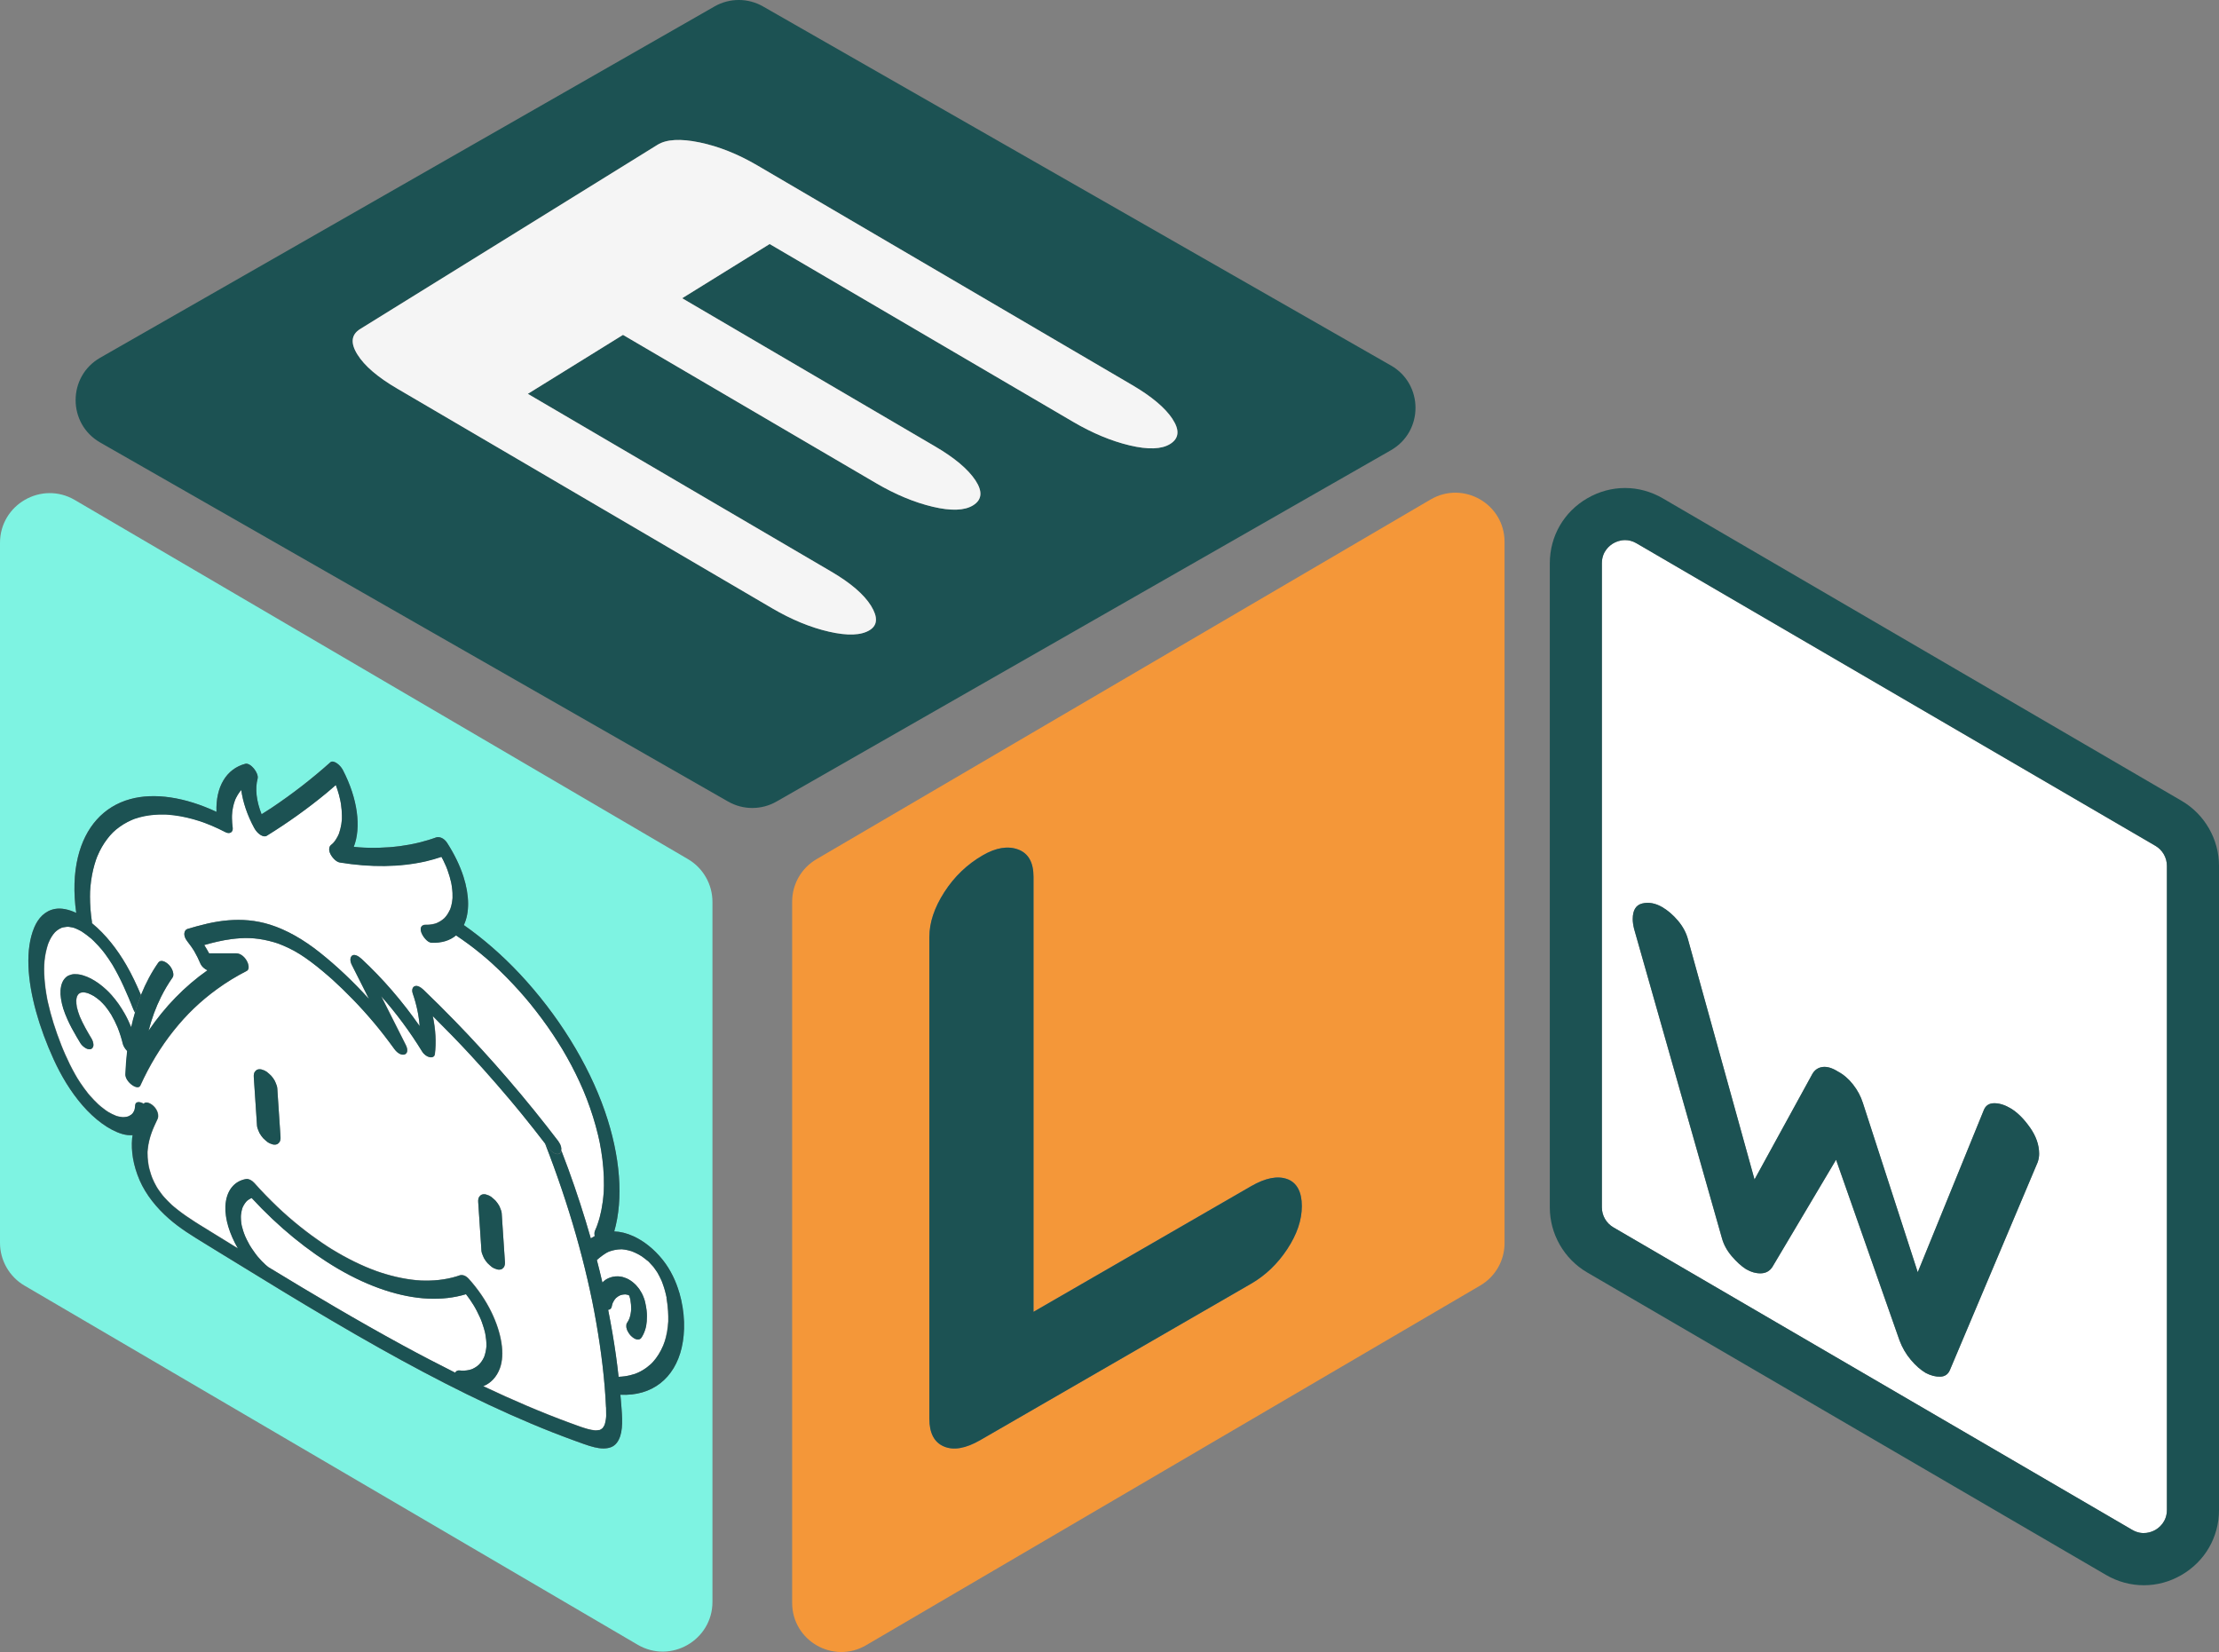 <?xml version="1.0" encoding="UTF-8"?>
<svg id="Capa_2" data-name="Capa 2" xmlns="http://www.w3.org/2000/svg" viewBox="0 0 513.44 382.21">
  <rect x="0" y="0" width="513.44" height="382.21" fill="#808080" stroke="none"/>
  <defs>
    <style>
      .els-cube-cls-1 {
        fill: #fff;
      }

      .els-cube-cls-2 {
        fill: #7ef3e2;
      }

      .els-cube-cls-3 {
        fill: #f49739;
      }

      .els-cube-cls-4 {
        fill: #f5f5f5;
      }

      .els-cube-cls-5 {
        fill: #1c5253;
      }
    </style>
  </defs>
  <g id="Capa_1-2" data-name="Capa 1">
    <path class="els-cube-cls-5" d="M321.82,84.55L176.55,1.49c-3.48-1.99-7.74-1.99-11.22,0L23.19,82.76c-7.59,4.34-7.59,15.28,0,19.62l145.27,83.06c3.48,1.99,7.74,1.99,11.22,0l142.15-81.27c7.59-4.34,7.59-15.28,0-19.62ZM270.76,102.71c-1.98,1.23-5.1,1.34-9.35.33-4.26-1.01-8.63-2.83-13.11-5.46l-70.21-41.13-20.24,12.54,58.55,34.3c4.49,2.63,7.59,5.23,9.3,7.82,1.71,2.58,1.54,4.51-.53,5.79-1.98,1.23-5.1,1.34-9.35.33-4.26-1.01-8.63-2.83-13.11-5.46l-58.55-34.3-22.02,13.64,70.21,41.13c4.49,2.63,7.55,5.26,9.19,7.89,1.63,2.63,1.54,4.51-.29,5.64-1.98,1.23-5.12,1.35-9.41.37-4.3-.99-8.69-2.79-13.17-5.42l-86.78-50.84c-4.5-2.63-7.56-5.26-9.19-7.89-1.64-2.63-1.42-4.59.64-5.87l68.81-42.63c2.06-1.28,5.3-1.46,9.72-.55,4.4.91,8.86,2.68,13.35,5.31l86.78,50.84c4.49,2.63,7.59,5.23,9.3,7.82,1.71,2.58,1.54,4.51-.53,5.79Z"/>
    <path class="els-cube-cls-4" d="M271.29,96.92c-1.72-2.58-4.82-5.19-9.3-7.82l-86.78-50.84c-4.5-2.63-8.95-4.4-13.35-5.31-4.41-.91-7.65-.73-9.72.55l-68.81,42.63c-2.06,1.28-2.28,3.24-.64,5.87,1.63,2.63,4.69,5.26,9.19,7.89l86.78,50.84c4.49,2.63,8.88,4.44,13.17,5.42,4.29.98,7.43.86,9.41-.37,1.82-1.13,1.92-3.01.29-5.64-1.64-2.63-4.7-5.26-9.19-7.89l-70.21-41.13,22.02-13.64,58.55,34.3c4.49,2.63,8.86,4.45,13.11,5.46,4.25,1.01,7.37.9,9.35-.33,2.06-1.28,2.24-3.21.53-5.79-1.72-2.58-4.82-5.19-9.3-7.82l-58.55-34.3,20.24-12.54,70.21,41.13c4.49,2.63,8.86,4.45,13.11,5.46,4.25,1.01,7.37.9,9.35-.33,2.06-1.28,2.24-3.21.53-5.79Z"/>
    <path class="els-cube-cls-3" d="M331.02,115.56l-142.11,83.23c-3.48,2.04-5.62,5.77-5.62,9.81v162.23c0,8.78,9.53,14.24,17.11,9.81l142.11-83.23c3.48-2.04,5.62-5.77,5.62-9.81V125.37c0-8.78-9.53-14.24-17.11-9.81ZM297.85,288.99c-2.25,3.42-5.04,6.09-8.39,8.02l-62.66,36.18c-3.35,1.93-6.14,2.42-8.39,1.47-2.25-.95-3.38-3.09-3.38-6.44v-111.44c0-3.34,1.16-6.8,3.47-10.39,2.31-3.58,5.27-6.42,8.87-8.5,3.09-1.78,5.81-2.23,8.19-1.36,2.38.88,3.57,2.99,3.57,6.33v100.64l50.32-29.05c3.34-1.93,6.13-2.48,8.39-1.66,2.25.82,3.37,2.91,3.37,6.25s-1.13,6.53-3.37,9.95Z"/>
    <path class="els-cube-cls-5" d="M297.85,272.79c-2.25-.82-5.04-.27-8.39,1.66l-50.32,29.05v-100.64c0-3.34-1.19-5.45-3.57-6.33-2.38-.87-5.11-.43-8.19,1.36-3.6,2.08-6.55,4.91-8.87,8.5-2.31,3.59-3.47,7.05-3.47,10.39v111.44c0,3.34,1.13,5.49,3.38,6.44,2.24.95,5.04.46,8.39-1.47l62.66-36.18c3.34-1.93,6.13-4.6,8.39-8.02,2.25-3.42,3.37-6.73,3.37-9.95s-1.13-5.42-3.37-6.25Z"/>
    <path class="els-cube-cls-2" d="M159.16,198.75L17.31,115.68c-7.66-4.49-17.31,1.04-17.31,9.92v161.93c0,4.08,2.16,7.86,5.69,9.92l141.85,83.07c7.66,4.49,17.31-1.04,17.31-9.92v-161.93c0-4.08-2.16-7.86-5.69-9.92ZM61.57,296.47s-.05-.05-.08-.07l.17.12s-.06-.03-.09-.05ZM157.73,311.77c-1.66,7.15-6.88,11.29-14.2,10.92.03.35.07.71.1,1.06.22,2.92.62,6.2-.13,8.5-.4,1.22-1.06,2.18-2.17,2.59-1.08.4-2.4.35-3.81,0-1.51-.37-3.09-.98-4.64-1.54-1.64-.6-3.28-1.22-4.93-1.86-13.22-5.19-26.68-11.99-40.11-19.52-7.52-4.22-15.04-8.68-22.56-13.24l-14.71-9c-1.11-.68-2.21-1.35-3.32-2.04-2.75-1.69-5.55-3.37-8.2-5.7-2.76-2.43-5.27-5.46-6.75-8.86-1.53-3.53-2-6.81-1.74-9.68.02-.27.09-.5.12-.76-.75.05-1.56-.03-2.39-.27-3.09-.9-6.44-3.43-9.2-6.61-2.8-3.23-4.98-6.94-6.68-10.64-1.69-3.69-3.07-7.43-4.07-11.05-2.03-7.36-2.53-14.43-.44-19.46.91-2.19,2.5-3.89,4.81-4.31,1.44-.26,3.15.09,4.92.92-.67-4.72-.53-9.12.38-12.88,1.69-6.98,5.92-11.75,12.11-13.45,5.58-1.53,12.67-.46,19.96,2.95-.22-5.81,2.29-9.97,6.66-11.12,1.21-.32,3.19,2.16,2.85,3.45-.61,2.31-.29,5.16.92,8.22.83-.53,1.66-1.05,2.48-1.59,4.72-3.16,9.2-6.65,13.44-10.43.68-.61,2.24.54,2.88,1.77,3.48,6.67,4.29,13.37,2.53,17.79.43.04.87.09,1.3.12.87.06,1.35.08,2.22.1.81.01,1.62.01,2.41-.01,1.59-.05,3.15-.17,4.67-.36,1.52-.2,3-.47,4.44-.82.72-.17,1.43-.37,2.13-.58.69-.21,1.32-.42,1.87-.62.67-.25,1.8.07,2.56,1.25,1.64,2.54,2.94,5.18,3.78,7.8,1.42,4.4,1.44,8.4.09,11.22,4.48,3.13,8.87,6.95,12.92,11.27,8.73,9.3,15.84,20.63,19.71,31.8,3.61,10.41,4.34,20.27,2.17,27.81,1.37.04,2.86.38,4.51,1.14,2.36,1.09,4.73,2.97,6.71,5.44,1.85,2.31,3.1,5.06,3.82,7.55,1.36,4.71,1.38,9.18.56,12.74Z"/>
    <path class="els-cube-cls-1" d="M112.09,313.76s0,0,0-.03c.05-.16.1-.31.15-.47.1-.37.18-.75.24-1.15.03-.2.05-.41.07-.61,0,0,0-.03,0-.05,0-.06,0-.17,0-.2,0-.85-.09-1.75-.26-2.68-.01-.05-.02-.11-.04-.17-.03-.12-.06-.25-.09-.38-.05-.22-.11-.44-.18-.66-.14-.48-.29-.96-.47-1.44-.06-.16-.12-.32-.18-.48,0-.02-.03-.08-.05-.13-.08-.2-.17-.39-.26-.59-.22-.49-.45-.97-.7-1.45-.13-.26-.27-.51-.42-.77-.03-.05-.24-.42-.29-.5-.27-.44-.56-.88-.86-1.32-.3-.43-.61-.85-.93-1.26-2.71.81-5.63,1.17-8.83,1.02-6.32-.31-13.5-2.66-20.66-6.84-6.97-4.07-13.88-9.7-20.1-16.44-.24.11-.48.23-.7.38-.12.08-.24.17-.35.26-.05.04-.1.09-.14.13,0,0,0,0-.01.02-.21.24-.41.49-.57.77-.08.13-.15.27-.22.41-.02.04-.09.21-.12.26-.02.06-.08.23-.09.28-.04.14-.08.28-.11.42-.07.31-.13.64-.16.97,0,.07-.02.25-.02.27,0,.13,0,.26,0,.39,0,.36.04.74.08,1.12.02.18.06.36.08.54,0,.02,0,.01,0,.02.02.09.04.17.06.26.09.4.21.8.34,1.2.06.19.13.37.2.56.02.06.12.31.15.39.03.07.08.18.08.2.04.09.08.19.13.28.09.19.18.38.27.57.19.38.39.75.6,1.13.06.1.12.2.18.3,0,0,0,0,0,0,.12.18.23.37.35.55.24.36.49.72.75,1.07.15.2.31.4.46.61.03.04.04.05.06.08.06.07.11.13.17.2.28.33.57.65.87.96.3.31.61.61.92.89.06.05.19.17.25.21.12.1.24.19.36.29,10.33,6.29,20.67,12.42,31,18.04,4.07,2.22,8.15,4.34,12.22,6.38.19-.38.57-.58,1.05-.52.15.02.3.03.45.05.01,0,.04,0,.06,0,.18,0,.35,0,.52,0,.42-.02.82-.08,1.2-.17.15-.03.29-.08.42-.12.04-.02.13-.04.15-.05.08-.03.15-.07.23-.1.32-.15.63-.33.91-.53.15-.11.3-.22.43-.35.01-.01.07-.06.11-.1.02-.02.04-.04.04-.04.21-.23.41-.47.59-.74.19-.28.36-.59.51-.91.04-.08.07-.16.1-.24Z"/>
    <path class="els-cube-cls-1" d="M140.23,325.6c-.29-6.33-1.1-12.96-2.27-19.69-.59-3.38-1.2-6.4-2.01-9.88-.79-3.43-1.69-6.89-2.68-10.37-1.99-6.97-4.38-14.04-7.14-21.13-1.81-2.35-3.65-4.69-5.52-6.98-.54-.66-.77-.94-1.32-1.6-.46-.55-.92-1.1-1.38-1.65-.98-1.16-1.97-2.32-2.97-3.47-1.97-2.26-3.96-4.49-5.98-6.68-2.88-3.11-5.82-6.12-8.79-9.08.66,3.17.82,6.16.48,8.82-.16,1.18-2.02.89-2.95-.63-2.85-4.63-5.98-8.85-9.46-12.77l5.68,11.27c1.21,2.41-1.05,3.14-2.64.93-.76-1.05-1.53-2.08-2.32-3.1-.79-1.02-1.53-1.94-2.2-2.74-1.63-1.94-3.31-3.82-5.05-5.61-1.56-1.62-3.16-3.16-4.79-4.64-.03-.03-.13-.12-.16-.14-.08-.07-.15-.13-.23-.2-.19-.17-.38-.33-.57-.5-.44-.38-.88-.76-1.33-1.13-.89-.74-1.79-1.45-2.69-2.13-1.84-1.36-3.3-2.29-5.14-3.18-.82-.4-1.63-.73-2.43-1.03-.04-.02-.04-.01-.05-.02-.01,0,0,0-.02,0-.09-.03-.18-.06-.27-.09-.21-.07-.43-.14-.64-.2-.36-.11-.72-.2-1.08-.29-3.3-.81-5.9-.78-8.74-.42-2.19.28-4.25.8-6.28,1.37.4.63.78,1.27,1.12,1.92,2.09,0,4.19,0,6.28,0,.8,0,1.73.55,2.38,1.63.59.97.69,2.12.07,2.43-2.4,1.23-4.69,2.62-6.85,4.19-3.86,2.8-7.08,5.88-10.09,9.66-3,3.76-5.57,8-7.69,12.67-.59,1.3-3.52-.85-3.46-2.6.07-1.84.21-3.64.41-5.4-.02-.02-.04-.03-.06-.05-.38-.4-.81-1.06-.93-1.54-.31-1.27-.72-2.57-1.23-3.87-.42-.99-.9-1.97-1.47-2.94-.43-.68-.89-1.34-1.39-1.97-.38-.44-.77-.86-1.19-1.24-.47-.4-.94-.76-1.42-1.07-.46-.27-.92-.49-1.38-.67-.34-.1-.66-.17-.98-.21-.26,0-.51.04-.74.1-.17.08-.32.18-.46.29-.14.17-.27.36-.37.58-.09.28-.15.59-.17.92,0,.49.05,1,.14,1.53.16.7.39,1.42.67,2.15.75,1.77,1.75,3.52,2.79,5.24-.09-.15-.18-.29-.27-.44.24.34.42.69.53,1.05l.11.54c.07.52-.13.88-.41,1.09-.28.2-.79.15-1.23-.06-.41-.2-1.03-.7-1.33-1.18-.3-.49-.59-.98-.88-1.47-.78-1.33-1.53-2.68-2.13-4.04-.37-.84-.72-1.69-.98-2.52-.25-.78-.41-1.55-.53-2.3-.22-1.39-.12-2.65.26-3.65.23-.58.54-1,.96-1.37.33-.29.76-.45,1.2-.57.44-.12.95-.1,1.47-.06.4.03.82.13,1.26.27.58.19,1.16.41,1.76.72.6.32,1.22.7,1.82,1.13.59.42,1.16.92,1.73,1.43.44.4.86.83,1.26,1.29.56.65,1.11,1.33,1.61,2.04.5.72.96,1.46,1.39,2.21.6,1.05,1.08,2.11,1.52,3.17.26-1.18.56-2.32.89-3.44-.15-.25-.28-.5-.38-.76-.11-.28-.22-.55-.34-.83-.03-.07-.05-.12-.06-.16-.01-.04-.03-.07-.05-.13-.2-.49-.4-.97-.6-1.46-.38-.9-.77-1.81-1.19-2.71-.41-.9-.85-1.79-1.31-2.69-.21-.41-.43-.82-.66-1.22-.15-.27-.31-.54-.46-.81-.04-.07-.06-.11-.08-.15-.02-.03-.05-.07-.09-.14-.52-.84-1.07-1.66-1.66-2.46-.18-.24-.35-.47-.54-.7-.02-.02-.18-.22-.24-.3-.26-.31-.52-.61-.79-.9-.34-.38-.7-.74-1.05-1.09-.2-.19-.39-.38-.59-.56-.02-.02-.02-.02-.05-.04-.7-.59-1.4-1.12-2.12-1.59-.09-.05-.18-.11-.27-.16-.16-.09-.32-.17-.48-.25-.3-.15-.6-.28-.9-.4-.05-.02-.1-.04-.13-.05-.13-.04-.26-.08-.39-.11-.3-.07-.59-.12-.87-.15-.06,0-.12-.01-.17-.01-.02,0-.03,0-.09,0-.11,0-.22,0-.32.02-.23.02-.46.05-.68.1-.12.03-.23.06-.35.09-.04.01-.03,0-.05.01-.02.01-.01.01-.05.03-.18.09-.36.16-.52.26-.24.14-.46.29-.67.47-.06.05-.12.11-.18.16,0,0-.15.14-.17.16-.3.33-.56.69-.8,1.08-.25.41-.47.86-.66,1.33-.03.07-.06.16-.07.17-.05.14-.09.28-.14.42-.08.25-.15.51-.22.77-.66,2.55-.73,4.85-.42,7.99.08.78.18,1.57.31,2.36.06.4.14.8.21,1.21,0,.01.08.37.08.4.03.16.07.33.11.49.35,1.58.78,3.18,1.29,4.8.52,1.65,1.11,3.32,1.77,4.99.08.22.17.43.26.65.03.08.15.36.15.37.17.41.35.82.53,1.23.33.75.68,1.5,1.05,2.25.4.81.83,1.63,1.29,2.43.11.2.23.4.35.6.04.06.06.1.08.14.02.03.04.07.08.13.21.33.41.65.63.98.55.84,1.15,1.64,1.77,2.43.01.02.04.05.07.09.14.16.27.32.41.48.3.34.61.67.92,1,.31.32.63.63.95.94.05.05.08.08.11.1.03.02.05.04.09.08.16.14.33.28.49.42.33.27.66.53,1,.77.11.08.22.16.34.23.02.02.2.13.28.19.61.37,1.22.66,1.82.9.08.03.2.07.23.08.14.04.29.08.43.11.28.06.55.1.83.13.04,0,.04,0,.06.01.02,0,0,0,.05,0,.13,0,.26,0,.38-.02.25-.02.49-.06.72-.12.04-.01.26-.1.21-.07.05-.02.1-.04.15-.07.18-.09.36-.2.52-.32.05-.04.37-.39.16-.13.07-.09.15-.17.21-.26.11-.15.2-.33.29-.5.01-.02.02-.03.02-.04,0-.02,0-.02.01-.05.03-.12.07-.24.1-.37.06-.26.09-.53.1-.82.05-.93,1.11-.86,1.96-.33.41-.61,1.54-.22,2.34.59.96.95,1.2,2.22.87,2.92-.5,1.06-1.02,2.17-1.39,3.19-.42,1.18-.75,2.45-.89,3.85,0,.05-.04.55-.05.55,0,.12,0,.24,0,.36,0,.33,0,.66.03,1,.04.62.12,1.26.24,1.92,0,.04,0,.04.01.07.03.13.06.25.09.38.03.13.07.27.1.4.1.37.21.74.33,1.11.06.17.11.34.18.51,0,.01.11.29.14.37.13.3.27.61.41.91.18.38.39.75.6,1.12.05.08.21.35.22.36.08.13.17.26.26.38.25.37.53.73.8,1.09.02.02.06.08.1.12.12.14.24.28.36.42.54.61,1.11,1.17,1.69,1.72.05.05.07.07.1.1.03.02.05.04.1.08.14.12.27.24.41.35.31.26.61.5.92.74,1.26.98,2.53,1.84,3.81,2.66.35.22.7.44,1.04.66.02.01.02.01.03.02.21.13.41.25.62.38.78.48,1.57.97,2.35,1.45,1.6.99,3.21,1.98,4.82,2.97.39.24.78.47,1.17.71-1.94-3.35-3.02-6.84-2.89-9.76.15-3.47,1.94-5.83,4.81-6.3.5-.08,1.27.27,1.83.89,1.73,1.94,3.52,3.79,5.36,5.54,1.77,1.68,3.35,3.06,5.3,4.62,1.7,1.36,3.42,2.62,5.14,3.79.42.29.85.57,1.27.84.23.15.46.29.69.44,0,0,.09.05.15.09.06.04.16.1.15.09.85.52,1.7,1.02,2.56,1.49,1.73.95,3.46,1.8,5.17,2.53.82.35,1.65.68,2.46.97.12.05.25.09.37.13.22.07.43.15.65.22.37.12.75.24,1.12.35,1.64.49,3.25.86,4.82,1.12.77.13,1.53.23,2.28.3.41.04.81.07,1.2.09,0,0,.08,0,.14,0,.05,0,.13,0,.13,0,.2,0,.39.01.59.01,1.45.02,2.86-.07,4.2-.28.7-.11,1.38-.24,2.05-.41.32-.08.64-.17.95-.26.17-.05.34-.1.5-.16,0,0,.07-.02.11-.04.04-.01.12-.04.11-.04.58-.21,1.39-.09,2.17.77,2.11,2.33,3.94,5,5.27,7.75,2.31,4.79,3.17,9.7,1.93,13-.75,1.99-2.07,3.38-3.83,4.1,6.75,3.19,13.46,6.08,20.11,8.52.78.28,1.55.56,2.32.84.08.03.28.1.3.1.17.06.35.12.52.17.29.09.58.18.86.26.6.16,1.19.28,1.75.33.08,0,.24,0,.25,0,.1,0,.2-.01.29-.02.14-.02.28-.05.42-.07.07,0,.08,0,.1,0,.02-.01.02-.02.07-.05.22-.11.43-.24.61-.4.02-.02.03-.04.04-.05.07-.11.15-.2.22-.31.07-.11.13-.23.19-.35,0-.01.02-.04.03-.06.08-.23.15-.48.2-.73.07-.33.12-.67.15-1.02.01-.11.02-.22.03-.33,0-.05,0-.07,0-.1,0-.03,0-.06,0-.11,0-.58,0-1.16-.03-1.75ZM64.66,264.26l-.37.37c-.31.19-.69.24-1.14.15-.24-.08-.48-.17-.71-.25-.37-.17-.73-.42-1.07-.76-.35-.28-.66-.62-.93-1.02-.29-.39-.5-.79-.64-1.19-.2-.42-.31-.83-.33-1.22l-.16-2.44c-.19-2.9-.39-5.8-.58-8.7-.04-.52.04-.94.25-1.26l.37-.37c.31-.19.69-.24,1.14-.15.24.08.48.17.71.25.37.17.73.42,1.07.76.35.28.65.62.93,1.02.29.39.5.79.64,1.19.2.42.31.83.33,1.22l.16,2.44c.19,2.9.39,5.8.58,8.7.04.52-.04.94-.25,1.26ZM116.58,293.18l-.37.37c-.31.19-.69.24-1.14.15-.24-.08-.48-.17-.71-.25-.37-.17-.73-.42-1.07-.76-.35-.28-.66-.62-.93-1.02-.29-.39-.5-.79-.64-1.19-.2-.42-.31-.83-.33-1.22l-.16-2.44c-.19-2.9-.39-5.8-.58-8.7-.04-.52.04-.94.25-1.26l.37-.37c.31-.19.69-.24,1.14-.15.24.08.48.17.71.25.37.17.73.42,1.07.76.35.28.65.62.93,1.02.29.39.5.79.64,1.19.2.42.31.83.33,1.22l.16,2.44c.19,2.9.39,5.8.58,8.7.04.52-.04.94-.25,1.26Z"/>
    <path class="els-cube-cls-1" d="M154.23,300.28c-.02-.13-.03-.29-.08-.43,0,0,0,0,0,0,0-.01,0-.03-.01-.04-.06-.27-.12-.53-.19-.8-.13-.51-.28-1.03-.46-1.55-.11-.32-.23-.63-.34-.95-.06-.14-.12-.29-.19-.43-.25-.54-.53-1.07-.82-1.6,0-.02,0,0-.01-.02-.01-.02,0,0-.02-.03-.09-.14-.18-.28-.28-.42-.16-.23-.32-.46-.49-.69-.08-.1-.22-.32-.31-.4.22.26.24.29.07.09-.04-.04-.07-.08-.11-.12-.18-.21-.36-.41-.55-.6-.17-.18-.5-.57-.69-.67.25.23.28.26.09.09-.04-.03-.08-.07-.12-.1-.12-.1-.24-.2-.36-.29-.2-.16-.41-.31-.61-.46-.12-.09-.25-.17-.37-.26-.04-.03-.44-.32-.13-.09.3.23-.19-.11-.26-.15-.13-.07-.25-.14-.38-.21-.21-.11-.42-.22-.63-.31-.25-.12-.5-.22-.75-.32-.08-.03-.17-.05-.25-.09.05.03.06.03.1.05.12.05.2.1,0,0-.04-.02-.09-.04-.12-.05-.49-.15-.98-.26-1.44-.33-.19-.03-.38-.04-.58-.07,0,0-.01,0-.02,0,0,0-.01,0-.02,0-.08,0-.16,0-.24,0-.47,0-.93.05-1.36.14-.18.03-.36.08-.53.12-.11.03-.21.06-.31.09-.06.02-.42.09-.06.02-.78.16-1.43.66-2.04,1.08-.45.31-.85.68-1.27,1.03.45,1.74.87,3.48,1.28,5.21.21-.22.43-.42.67-.59.47-.34,1.03-.56,1.62-.71.25-.06.5-.1.77-.12.38-.03.8-.01,1.22.05.15.02.3.06.45.1.3.09.61.19.91.32.15.07.3.14.45.23.29.18.6.35.89.59.22.18.43.38.64.57.06.06.13.12.19.19.2.21.39.45.57.68.06.08.12.15.17.23.17.25.32.51.47.77.05.08.1.16.14.25.18.35.32.72.46,1.07.14.37.24.74.31,1.09.12.56.23,1.12.29,1.66.11.92.1,1.78.04,2.61-.05.69-.17,1.33-.36,1.92-.23.7-.52,1.36-.91,1.9-.22.31-.56.42-1.01.35-.45-.07-.97-.43-1.41-.87-.22-.22-.4-.47-.55-.74-.18-.26-.3-.53-.38-.81-.1-.29-.13-.55-.1-.78-.01-.25.04-.45.15-.6.22-.31.4-.66.56-1.04.22-.63.36-1.33.41-2.09.02-.75-.05-1.54-.2-2.37-.06-.26-.14-.52-.23-.79-.01-.03-.03-.05-.04-.08,0,0,0,0,0,0-.08-.04-.16-.08-.25-.12-.22-.06-.44-.11-.65-.13-.37.01-.72.07-1.05.16-.42.17-.79.4-1.11.69-.29.32-.53.7-.73,1.12-.09.27-.18.55-.24.86-.08.43-.36.66-.73.73-.03,0-.07-.02-.1-.01.71,3.58,1.32,7.12,1.81,10.61.23,1.65.43,3.29.61,4.91.45-.02.9-.05,1.33-.11.84-.11,1.63-.3,2.39-.55h0s0,0,.02,0c.09-.03.18-.07.26-.1.18-.07.35-.14.52-.22.37-.17.73-.36,1.07-.56.66-.4,1.28-.86,1.85-1.38.07-.07.14-.13.21-.2,0,0,0,0,0,0,.13-.14.26-.27.38-.41.21-.23.41-.48.6-.73.44-.58.83-1.21,1.18-1.89.17-.32.32-.66.47-1,.04-.09.1-.18.12-.28,0,0,0-.01,0-.02.06-.16.12-.33.17-.49.25-.76.46-1.56.61-2.4.15-.8.23-1.65.29-2.51,0-.03,0-.01,0-.03,0-.03,0-.06,0-.09,0-.08,0-.16,0-.24,0-.24,0-.49,0-.73,0-.41-.02-.83-.05-1.25-.06-.99-.18-2.01-.36-3.06Z"/>
    <path class="els-cube-cls-1" d="M39.07,223.21c.89.89,1.3,2.32.87,2.92-.99,1.41-1.89,2.92-2.69,4.53-1.21,2.42-2.13,4.94-2.87,7.79,3.77-5.54,8.34-10.25,13.62-13.97-.65-.29-1.34-.84-1.68-1.66-.38-.91-.83-1.82-1.35-2.72-.05-.07-.2-.33-.23-.37-.16-.24-.32-.48-.48-.72-.31-.44-.63-.87-.96-1.29-1.05-1.33-.69-2.58.11-2.82,3.03-.89,6.11-1.73,9.48-1.99,2.97-.23,6.2-.06,9.65,1.03,3.8,1.2,7.66,3.4,11.49,6.45,3.94,3.13,7.76,6.77,11.35,10.72l-3.97-7.87c-.48-.96-.41-1.81.08-2.17.52-.38,1.42.08,2.17.77,4.91,4.55,9.49,9.87,13.44,15.55-.17-2.35-.68-4.88-1.6-7.55-.29-.84-.03-1.51.48-1.69.57-.2,1.3.16,2,.83,2.43,2.33,4.84,4.72,7.21,7.16,8.49,8.73,16.57,18.14,24.08,27.99.53.7.71,1.45.61,2.01.54,1.41,1.08,2.81,1.59,4.22,1.97,5.41,3.71,10.78,5.23,16.11.29-.19.6-.36.91-.53-.1-.47-.09-.92.06-1.24.12-.27.24-.54.35-.82.02-.05.1-.27.1-.27.04-.1.07-.2.11-.3.19-.55.37-1.12.53-1.71.31-1.17.55-2.4.72-3.68.08-.64.15-1.29.2-1.96.01-.18.02-.36.03-.55,0-.02,0-.09,0-.14.01-.32.02-.64.03-.96.02-1.34-.03-2.73-.15-4.15-.11-1.29-.27-2.6-.48-3.94-.09-.57-.25-1.43-.33-1.86-.02-.08-.1-.45-.09-.41-.03-.14-.06-.28-.09-.42-.08-.35-.16-.7-.24-1.05-.65-2.71-1.52-5.49-2.59-8.28-.35-.92-.43-1.11-.79-1.96-.28-.66-.57-1.31-.87-1.96-.59-1.28-1.22-2.56-1.89-3.83-.67-1.27-1.39-2.54-2.14-3.8-.04-.06-.08-.13-.12-.19-.02-.03-.03-.06-.09-.15-.08-.13-.16-.26-.24-.38-.2-.32-.4-.64-.6-.96-.36-.57-.74-1.14-1.11-1.71-1.64-2.46-3.41-4.83-5.27-7.13-.06-.08-.08-.09-.09-.11-.02-.02-.03-.04-.1-.11-.1-.12-.19-.23-.29-.35-.24-.29-.49-.58-.73-.87-.44-.52-.89-1.03-1.34-1.53-.96-1.06-1.93-2.1-2.93-3.11-1.05-1.06-2.11-2.09-3.19-3.08-.16-.14-.31-.28-.47-.43-.02-.02-.03-.02-.06-.05-.27-.24-.55-.48-.82-.72-.49-.43-.99-.84-1.49-1.25-1.85-1.52-3.73-2.88-5.62-4.15-1.47,1.23-3.44,1.8-5.71,1.69-.9-.04-2-1.4-2.34-2.41-.42-1.23.23-1.77,1.06-1.73-.29-.01.05,0,.1,0,.1,0,.19,0,.29,0,.17,0,.33-.02.5-.03.37-.04.73-.1,1.08-.19.06-.01.33-.1.35-.1.12-.05.24-.09.36-.15.31-.14.61-.31.89-.5.25-.17.48-.35.7-.55.02-.01.08-.08.11-.11.02-.02.04-.04.04-.05.08-.1.17-.19.25-.29.38-.47.69-1.02.96-1.61.02-.04.02-.04.03-.06,0,0,0,0,0-.03.02-.07.05-.13.07-.2.04-.14.09-.28.13-.42.09-.33.16-.68.22-1.04.03-.22.06-.44.08-.66,0-.05.02-.22.02-.28.01-.36,0-.72-.01-1.1-.02-.46-.07-.93-.14-1.41-.03-.19-.06-.39-.09-.58-.02-.1-.04-.21-.06-.31,0-.01,0-.01,0-.04-.21-.93-.48-1.87-.82-2.83-.09-.24-.18-.48-.27-.72-.02-.05-.03-.07-.04-.1-.04-.09-.08-.19-.12-.28-.19-.45-.4-.89-.62-1.34-.12-.25-.26-.5-.4-.74-1.17.39-2.37.75-3.6,1.03-6.02,1.38-12.77,1.44-19.92.27-.76-.13-1.63-.97-2.12-1.87-.52-.96-.38-1.8.08-2.17.48-.39.68-.59,1.11-1.23.17-.25.32-.51.46-.79.08-.16.16-.32.23-.49.02-.05.04-.1.06-.15,0,0,.01-.04.04-.12.2-.63.38-1.27.49-1.98.06-.4.1-.82.14-1.24,0-.04,0-.07,0-.09,0-.02,0-.04,0-.08,0-.22,0-.44,0-.66-.01-.83-.08-1.7-.21-2.59-.03-.18-.05-.36-.09-.54,0-.06-.08-.42-.1-.49-.09-.39-.18-.78-.28-1.17-.2-.75-.46-1.5-.73-2.26-.71.62-1.42,1.24-2.14,1.84-4.38,3.61-9,6.91-13.84,9.9-.79.48-2.15-.44-2.88-1.77-1.62-2.96-2.65-6.03-3.02-8.82-.13.15-.27.31-.39.48-.31.41-.58.86-.81,1.34-.06.13-.12.25-.18.38,0,0-.07.2-.09.24-.09.25-.17.5-.25.77-.15.55-.27,1.14-.35,1.75-.03.26-.05.53-.07.81,0,.07-.01.24-.01.29,0,.17,0,.34,0,.52.01.7.07,1.42.17,2.16.14,1.03-.7,1.52-1.65,1.03-1.06-.55-2.12-1.06-3.17-1.5-.51-.22-1.02-.42-1.53-.61-.18-.07-.36-.13-.54-.2,0,0-.05-.02-.09-.03-.07-.02-.29-.1-.32-.11-.12-.04-.24-.08-.35-.12-2-.65-3.96-1.1-5.85-1.34-.44-.06-.88-.1-1.32-.14-.19-.02-.39-.03-.58-.04-.04,0-.33-.01-.37-.01-.82-.02-1.63,0-2.42.07-1.54.13-3.01.43-4.38.89-.03,0-.04.01-.04.01-.01,0-.04.01-.09.03-.09.03-.18.07-.26.1-.15.06-.3.12-.45.19-.32.14-.64.29-.94.45-.64.33-1.24.7-1.82,1.12-1.2.87-1.95,1.61-2.87,2.81-.89,1.16-1.64,2.48-2.25,3.92-.03.08-.07.16-.1.24-.02.04-.04.09-.04.1-.07.19-.14.39-.21.58-.12.34-.23.69-.33,1.05-.23.79-.42,1.6-.58,2.45-.16.84-.28,1.72-.36,2.61-.09,1.01-.11,1.31-.11,2.38,0,1.89.15,3.88.46,5.93.01.09-.02.14-.02.22.01.01.03.02.05.03,3.17,2.61,5.79,6,7.92,9.66,1.33,2.28,2.4,4.61,3.38,6.93,1.1-2.73,2.44-5.25,4.02-7.5.45-.65,1.49-.4,2.42.52Z"/>
    <path class="els-cube-cls-5" d="M116.09,280.78c-.02-.39-.13-.79-.33-1.22-.14-.41-.35-.81-.64-1.19-.27-.4-.58-.74-.93-1.02-.34-.34-.7-.59-1.07-.76-.24-.08-.48-.17-.71-.25-.45-.09-.83-.04-1.14.15l-.37.37c-.21.33-.29.75-.25,1.26.19,2.9.39,5.8.58,8.7l.16,2.44c.02.39.13.79.33,1.22.14.41.35.81.64,1.19.27.4.58.74.93,1.02.34.34.69.59,1.07.76.24.08.48.17.71.25.45.09.83.04,1.14-.15l.37-.37c.21-.33.29-.75.25-1.26-.19-2.9-.39-5.8-.58-8.7l-.16-2.44Z"/>
    <path class="els-cube-cls-5" d="M64.16,251.86c-.02-.39-.13-.79-.33-1.22-.14-.41-.35-.81-.64-1.19-.27-.4-.58-.74-.93-1.02-.34-.34-.7-.59-1.07-.76-.24-.08-.48-.17-.71-.25-.45-.09-.83-.04-1.14.15l-.37.37c-.21.33-.29.75-.25,1.26.19,2.9.39,5.8.58,8.7l.16,2.44c.02.39.13.79.33,1.22.14.41.35.81.64,1.19.27.4.58.74.93,1.02.34.34.69.59,1.07.76.24.08.48.17.71.25.45.09.83.04,1.14-.15l.37-.37c.21-.33.29-.75.25-1.26-.19-2.9-.39-5.8-.58-8.7l-.16-2.44Z"/>
    <path class="els-cube-cls-5" d="M157.17,299.03c-.72-2.49-1.97-5.24-3.82-7.55-1.97-2.47-4.35-4.35-6.71-5.44-1.65-.76-3.15-1.1-4.51-1.14,2.16-7.53,1.44-17.39-2.17-27.81-3.88-11.17-10.98-22.49-19.71-31.8-4.05-4.31-8.44-8.13-12.92-11.27,1.34-2.82,1.32-6.82-.09-11.22-.85-2.62-2.14-5.25-3.78-7.8-.76-1.18-1.89-1.49-2.56-1.25-.55.2-1.18.42-1.87.62-.7.21-1.41.4-2.13.58-1.44.35-2.92.62-4.44.82-1.52.2-3.08.32-4.67.36-.8.02-1.6.03-2.41.01-.87-.02-1.35-.04-2.22-.1-.43-.03-.87-.08-1.3-.12,1.75-4.43.95-11.12-2.53-17.79-.64-1.23-2.2-2.38-2.88-1.77-4.24,3.79-8.73,7.27-13.44,10.43-.81.55-1.65,1.06-2.48,1.59-1.21-3.06-1.53-5.9-.92-8.22.34-1.29-1.63-3.77-2.85-3.45-4.36,1.15-6.88,5.31-6.66,11.12-7.3-3.42-14.38-4.49-19.96-2.95-6.19,1.7-10.43,6.47-12.11,13.45-.91,3.76-1.05,8.16-.38,12.88-1.77-.83-3.48-1.18-4.92-.92-2.31.42-3.89,2.11-4.81,4.31-2.1,5.03-1.6,12.1.44,19.46,1,3.61,2.38,7.36,4.07,11.05,1.69,3.7,3.87,7.41,6.68,10.64,2.76,3.18,6.11,5.71,9.2,6.61.83.24,1.64.32,2.39.27-.04.26-.1.49-.12.76-.25,2.87.22,6.15,1.74,9.68,1.47,3.4,3.98,6.43,6.75,8.86,2.65,2.33,5.45,4,8.2,5.7,1.11.68,2.21,1.35,3.32,2.04l14.71,9c7.52,4.56,15.04,9.02,22.56,13.24,13.43,7.53,26.88,14.32,40.11,19.52,1.65.65,3.29,1.27,4.93,1.86,1.55.56,3.13,1.18,4.64,1.54,1.41.34,2.73.4,3.81,0,1.1-.41,1.77-1.37,2.17-2.59.75-2.3.36-5.59.13-8.5-.03-.35-.07-.71-.1-1.06,7.33.37,12.55-3.77,14.2-10.92.82-3.56.8-8.03-.56-12.74ZM153.71,310.6c-.06.17-.11.33-.17.49,0,0,0,.01,0,.02-.02.1-.08.2-.12.28-.15.34-.3.68-.47,1-.35.67-.74,1.31-1.18,1.89-.19.25-.39.5-.6.73-.12.14-.25.28-.38.41,0,0,0,0,0,0-.07.07-.14.14-.21.2-.57.52-1.19.99-1.85,1.38-.34.21-.7.39-1.07.56-.17.08-.34.15-.52.22-.09.04-.18.07-.26.1-.02,0,0,0-.02,0h0c-.76.25-1.55.44-2.39.55-.43.06-.88.09-1.33.11-.18-1.63-.38-3.26-.61-4.91-.49-3.49-1.1-7.03-1.81-10.61.03,0,.07.02.1.01.37-.08.66-.3.73-.73.05-.3.14-.58.24-.86.19-.43.43-.8.73-1.12.33-.29.7-.53,1.11-.69.33-.1.68-.15,1.05-.16.21.02.43.06.65.13.08.04.16.07.25.12,0,0,0,0,0,0,.01.03.03.05.04.08.09.27.17.53.23.79.15.83.21,1.62.2,2.37-.05.76-.19,1.46-.41,2.09-.16.37-.34.73-.56,1.04-.11.15-.17.36-.15.6-.03.23,0,.49.1.78.08.28.2.54.38.81.15.27.33.52.55.74.44.44.96.8,1.41.87.44.07.79-.04,1.01-.35.39-.55.68-1.2.91-1.9.19-.58.31-1.23.36-1.92.06-.83.07-1.69-.04-2.61-.06-.54-.17-1.1-.29-1.66-.07-.36-.17-.72-.31-1.09-.13-.35-.27-.72-.46-1.07-.04-.08-.09-.17-.14-.25-.15-.25-.3-.52-.47-.77-.06-.08-.11-.16-.17-.23-.18-.23-.37-.47-.57-.68-.06-.07-.12-.13-.19-.19-.21-.2-.43-.4-.64-.57-.29-.24-.6-.41-.89-.59-.15-.09-.3-.17-.45-.23-.31-.13-.62-.24-.91-.32-.15-.04-.3-.08-.45-.1-.42-.07-.83-.08-1.22-.05-.27.02-.53.06-.77.12-.59.15-1.15.37-1.62.71-.24.17-.47.37-.67.59-.4-1.73-.82-3.46-1.28-5.21.41-.36.82-.73,1.27-1.03.61-.42,1.27-.91,2.04-1.08-.36.08,0,0,.06-.02.1-.03.21-.06.31-.09.18-.05.35-.09.53-.12.44-.08.89-.13,1.36-.14.08,0,.16,0,.24,0,.01,0,.01,0,.02,0,0,0,0,0,.02,0,.19.02.38.04.58.07.47.07.95.18,1.44.33.03,0,.07.03.12.05-.03-.02-.04-.02-.1-.05.08.04.17.06.25.09.25.1.5.2.75.32.21.1.42.2.63.31.13.07.25.14.38.21.07.04.56.38.26.15-.31-.23.09.06.13.09.12.08.25.17.37.26.21.15.41.3.61.46.12.1.24.19.36.29.04.03.08.07.12.1.19.17.16.14-.09-.09.19.1.52.49.69.67.19.19.37.39.55.6.04.04.07.08.11.12.17.2.14.17-.07-.09.09.07.23.3.31.4.17.23.33.46.49.69.09.14.18.28.28.42.01.02,0,0,.02.03,0,.01,0,0,.01.02.3.53.58,1.06.82,1.6.07.14.13.29.19.43.12.32.24.63.34.95.18.52.33,1.04.46,1.55.07.27.13.54.19.8,0,.01,0,.03.01.04,0,0,0,0,0,0,.05.14.06.3.08.43.18,1.05.3,2.07.36,3.06.03.42.04.84.05,1.25,0,.25,0,.49,0,.73,0,.08,0,.16,0,.24,0,.03,0,.06,0,.09,0,.02,0,0,0,.03-.06.86-.15,1.71-.29,2.51-.15.84-.36,1.64-.61,2.4ZM138.71,330.85s-.03,0-.1,0c-.14.02-.27.05-.42.07-.1.01-.19.02-.29.02-.01,0-.18,0-.25,0-.56-.05-1.15-.16-1.75-.33-.29-.08-.57-.16-.86-.26-.17-.05-.35-.11-.52-.17-.02,0-.22-.07-.3-.1-.77-.27-1.55-.55-2.32-.84-6.64-2.44-13.36-5.32-20.11-8.52,1.76-.71,3.08-2.11,3.83-4.1,1.24-3.29.39-8.21-1.93-13-1.33-2.75-3.16-5.42-5.27-7.75-.78-.86-1.59-.98-2.17-.77,0,0-.07.03-.11.04-.04.01-.12.04-.11.04-.17.05-.33.11-.5.16-.31.09-.63.18-.95.26-.67.17-1.35.3-2.05.41-1.35.21-2.75.3-4.2.28-.2,0-.39,0-.59-.01,0,0-.08,0-.13,0-.05,0-.14,0-.14,0-.4-.02-.8-.05-1.2-.09-.75-.07-1.51-.17-2.28-.3-1.57-.26-3.18-.63-4.82-1.12-.37-.11-.74-.23-1.12-.35-.22-.07-.43-.14-.65-.22-.12-.04-.25-.09-.37-.13-.82-.3-1.64-.62-2.46-.97-1.71-.73-3.44-1.58-5.17-2.53-.85-.47-1.7-.97-2.56-1.49,0,0-.1-.06-.15-.09-.06-.04-.15-.09-.15-.09-.23-.15-.46-.29-.69-.44-.43-.27-.85-.56-1.27-.84-1.73-1.17-3.45-2.44-5.14-3.79-1.95-1.56-3.53-2.94-5.3-4.62-1.84-1.75-3.63-3.61-5.36-5.54-.56-.62-1.33-.97-1.83-.89-2.87.47-4.66,2.83-4.81,6.3-.13,2.92.95,6.41,2.89,9.76-.39-.24-.78-.47-1.17-.71-1.61-.99-3.21-1.98-4.82-2.97-.78-.48-1.57-.97-2.35-1.45-.21-.13-.41-.25-.62-.38-.02,0-.02,0-.03-.02-.35-.22-.7-.44-1.04-.66-1.28-.82-2.56-1.68-3.81-2.66-.31-.24-.62-.49-.92-.74-.14-.12-.27-.23-.41-.35-.05-.04-.07-.06-.1-.08-.03-.03-.05-.05-.1-.1-.58-.55-1.15-1.11-1.69-1.72-.12-.14-.24-.28-.36-.42-.04-.04-.08-.1-.1-.12-.27-.36-.54-.72-.8-1.09-.09-.13-.17-.26-.26-.38,0-.01-.17-.28-.22-.36-.21-.37-.41-.74-.6-1.12-.15-.3-.29-.61-.41-.91-.03-.08-.14-.35-.14-.37-.06-.17-.12-.34-.18-.51-.12-.37-.23-.74-.33-1.11-.04-.13-.07-.27-.1-.4-.03-.13-.06-.25-.09-.38,0-.03,0-.03-.01-.07-.11-.65-.2-1.29-.24-1.92-.02-.34-.03-.68-.03-1,0-.12,0-.24,0-.36,0,0,.04-.5.05-.55.14-1.4.47-2.67.89-3.85.36-1.02.89-2.13,1.39-3.19.33-.7.08-1.97-.87-2.92-.81-.8-1.93-1.2-2.34-.59-.85-.53-1.91-.6-1.96.33-.01.29-.04.56-.1.82-.03.13-.07.25-.1.37,0,.02,0,.03-.01.05,0,.01-.01.02-.02.04-.1.17-.18.34-.29.5-.07.09-.14.18-.21.26.21-.26-.11.09-.16.13-.16.12-.34.23-.52.32-.05.03-.1.05-.15.07.06-.03-.17.06-.21.07-.23.06-.47.1-.72.12-.13.01-.25.01-.38.02-.04,0-.04,0-.05,0-.02,0-.02,0-.06-.01-.27-.03-.54-.07-.83-.13-.14-.03-.28-.07-.43-.11-.03,0-.15-.05-.23-.08-.6-.24-1.21-.53-1.82-.9-.09-.06-.26-.17-.28-.19-.11-.08-.22-.15-.34-.23-.34-.24-.67-.5-1-.77-.17-.14-.33-.28-.49-.42-.04-.04-.07-.06-.09-.08-.03-.03-.06-.06-.11-.1-.32-.31-.64-.61-.95-.94-.31-.32-.62-.66-.92-1-.14-.16-.28-.32-.41-.48-.03-.04-.06-.07-.07-.09-.62-.79-1.22-1.6-1.77-2.43-.22-.32-.42-.65-.63-.98-.04-.06-.06-.1-.08-.13-.02-.03-.04-.07-.08-.14-.12-.2-.23-.4-.35-.6-.46-.8-.88-1.62-1.29-2.43-.37-.75-.72-1.5-1.05-2.25-.18-.41-.36-.82-.53-1.23,0-.01-.12-.29-.15-.37-.09-.22-.17-.43-.26-.65-.66-1.67-1.25-3.34-1.77-4.99-.51-1.62-.94-3.23-1.29-4.8-.04-.16-.07-.33-.11-.49,0-.03-.08-.39-.08-.4-.08-.41-.15-.81-.21-1.21-.13-.8-.24-1.59-.31-2.36-.32-3.15-.24-5.44.42-7.99.07-.26.14-.52.22-.77.04-.14.09-.28.14-.42,0-.02.04-.11.07-.17.19-.47.41-.92.66-1.33.24-.39.51-.76.8-1.08.02-.02.17-.16.17-.16.06-.05.12-.11.18-.16.21-.17.43-.33.67-.47.17-.1.35-.17.52-.26.04-.02.04-.02.05-.03.02,0,.01,0,.05-.01.12-.03.23-.07.35-.09.22-.05.44-.08.68-.1.11,0,.22,0,.32-.02.06,0,.07,0,.09,0,.06,0,.11,0,.17.01.28.03.57.08.87.15.13.03.26.07.39.11.03,0,.08.03.13.05.3.12.6.24.9.4.16.08.32.17.48.25.09.05.18.1.27.16.72.48,1.42,1,2.12,1.59.03.02.03.02.05.04.2.18.4.37.59.56.36.35.71.71,1.05,1.09.27.29.53.6.79.9.06.08.22.27.24.3.18.23.36.46.54.7.59.8,1.14,1.62,1.66,2.46.04.06.06.1.09.14.02.04.04.08.08.15.16.27.31.54.46.81.23.41.45.82.66,1.22.47.89.9,1.79,1.31,2.69.41.9.81,1.81,1.19,2.71.21.49.41.97.6,1.46.03.06.04.09.05.13.02.04.03.08.06.16.11.28.22.55.34.83.1.25.23.51.38.76.41-1.39.88-2.74,1.4-4.03-.99-2.32-2.06-4.65-3.38-6.93-2.12-3.66-4.75-7.05-7.92-9.66-.01-.01-.03-.02-.05-.03,0-.08.03-.13.02-.22-.31-2.05-.46-4.03-.46-5.93,0-1.07.02-1.37.11-2.38.08-.9.2-1.77.36-2.61.16-.84.35-1.66.58-2.45.1-.36.22-.7.33-1.05.07-.2.14-.39.21-.58,0-.01.02-.06.04-.1.03-.08.07-.16.1-.24.61-1.44,1.36-2.76,2.25-3.92.92-1.2,1.66-1.94,2.87-2.81.58-.42,1.18-.79,1.82-1.12.31-.16.62-.31.94-.45.15-.06.3-.13.45-.19.09-.03.18-.07.26-.1.05-.02.07-.03.09-.03,0,0,.01,0,.04-.01,1.36-.47,2.83-.76,4.38-.89.79-.07,1.59-.09,2.42-.07.05,0,.34.01.37.01.19.01.39.02.58.04.44.03.88.08,1.32.14,1.88.24,3.84.69,5.85,1.34.12.04.24.08.35.12.03,0,.25.09.32.11.04.02.09.03.09.03.18.07.36.13.54.2.51.19,1.02.4,1.53.61,1.05.45,2.11.95,3.17,1.5.94.49,1.78,0,1.65-1.03-.1-.74-.16-1.46-.17-2.16,0-.17,0-.35,0-.52,0-.05,0-.21.01-.29.02-.27.04-.54.07-.81.08-.61.19-1.2.35-1.75.07-.26.16-.52.25-.77.02-.04.09-.23.09-.24.06-.13.12-.26.18-.38.24-.48.51-.93.81-1.34.12-.17.26-.32.39-.48.38,2.79,1.4,5.85,3.02,8.82.73,1.33,2.09,2.25,2.88,1.77,4.84-2.99,9.46-6.29,13.84-9.9.73-.6,1.43-1.23,2.14-1.84.28.76.53,1.51.73,2.26.11.39.2.78.28,1.17.01.07.09.44.1.49.03.18.06.36.09.54.13.89.2,1.76.21,2.59,0,.22,0,.44,0,.66,0,.04,0,.06,0,.08,0,.02,0,.05,0,.09-.04.42-.07.83-.14,1.24-.11.7-.29,1.34-.49,1.98-.03.08-.04.11-.04.12-.02.05-.04.1-.06.15-.07.17-.15.33-.23.49-.14.28-.3.54-.46.79-.43.64-.63.84-1.11,1.23-.46.37-.6,1.21-.08,2.17.49.9,1.36,1.75,2.12,1.87,7.15,1.17,13.89,1.1,19.92-.27,1.24-.28,2.43-.64,3.6-1.03.13.25.27.49.4.74.22.44.43.89.62,1.34.04.09.08.19.12.28.01.03.02.05.04.1.09.24.18.48.27.72.34.96.61,1.9.82,2.83,0,.02,0,.02,0,.04.02.1.04.21.06.31.03.19.06.39.09.58.07.48.11.95.14,1.41.02.37.02.74.01,1.1,0,.06-.02.23-.02.28-.02.23-.05.45-.08.66-.05.36-.13.7-.22,1.04-.04.14-.08.28-.13.42-.02.07-.05.14-.07.2-.01.03,0,.03,0,.03,0,.02-.01.02-.03.06-.27.59-.58,1.13-.96,1.61-.08.1-.17.2-.25.29,0,0-.02.02-.04.05-.03.03-.1.1-.11.11-.22.2-.45.38-.7.55-.28.19-.58.36-.89.5-.12.05-.24.1-.36.15,0,0,0,0-.06.03.02,0,.04-.02.06-.03-.02,0-.3.09-.35.1-.35.09-.71.15-1.08.19-.16.02-.33.03-.5.03-.1,0-.19,0-.29,0-.05,0-.39,0-.1,0-.84-.04-1.48.5-1.06,1.73.35,1.01,1.44,2.37,2.34,2.41,2.27.11,4.24-.46,5.71-1.69,1.89,1.26,3.77,2.63,5.62,4.15.5.41,1,.83,1.49,1.25.27.24.55.48.82.72.03.03.04.03.06.05.16.14.31.28.47.43,1.08.99,2.15,2.02,3.19,3.08.99,1.01,1.97,2.05,2.93,3.11.45.5.9,1.01,1.34,1.53.25.29.49.58.73.87.1.12.19.23.29.35.06.08.08.09.1.11.01.02.03.03.09.11,1.86,2.3,3.63,4.67,5.27,7.13.38.57.75,1.13,1.11,1.71.2.32.4.64.6.96.08.13.16.26.24.38.06.09.07.12.09.15.04.07.08.13.12.19.75,1.26,1.46,2.52,2.14,3.8.67,1.27,1.3,2.55,1.89,3.83.3.65.59,1.31.87,1.96.36.85.44,1.04.79,1.96,1.07,2.8,1.94,5.57,2.59,8.28.09.35.17.7.24,1.05.03.14.06.28.09.42,0-.04.07.33.09.41.09.42.24,1.28.33,1.86.22,1.34.38,2.65.48,3.94.12,1.42.17,2.8.15,4.15,0,.32-.01.65-.03.96,0,.05,0,.12,0,.14-.01.18-.02.36-.03.55-.05.66-.11,1.32-.2,1.96-.17,1.28-.41,2.51-.72,3.68-.16.58-.33,1.15-.53,1.71-.03.1-.07.2-.11.3,0,0-.08.21-.1.27-.11.28-.23.55-.35.82-.15.33-.16.77-.06,1.24-.31.16-.61.34-.91.53-1.52-5.33-3.26-10.7-5.23-16.11-.51-1.4-1.05-2.81-1.59-4.22-.05.3-.18.54-.38.68-.62.45-1.79-.24-2.56-1.25-.27-.36-.55-.7-.82-1.06,2.76,7.1,5.15,14.16,7.14,21.13.99,3.48,1.89,6.94,2.68,10.37.81,3.48,1.42,6.49,2.01,9.88,1.18,6.73,1.99,13.36,2.27,19.69.03.59.03,1.18.03,1.75,0,.05,0,.08,0,.11,0,.03,0,.05,0,.1,0,.11-.02.22-.03.33-.03.35-.08.69-.15,1.02-.05.26-.12.5-.2.73-.01.02-.02.05-.03.06-.06.12-.12.24-.19.35-.07.11-.15.21-.22.31,0,.01-.02.03-.04.05-.18.16-.39.29-.61.4-.05.03-.06.03-.07.05ZM61.74,292.87c-.06-.05-.19-.16-.25-.21-.31-.28-.62-.58-.92-.89-.3-.31-.59-.63-.87-.96-.06-.07-.11-.13-.17-.2-.02-.03-.03-.04-.06-.08-.16-.2-.31-.4-.46-.61-.26-.35-.51-.71-.75-1.07-.12-.18-.24-.36-.35-.55,0,0,0,0,0,0-.06-.1-.12-.2-.18-.3-.21-.37-.41-.75-.6-1.13-.09-.19-.18-.38-.27-.57-.04-.09-.09-.19-.13-.28,0-.02-.05-.12-.08-.2-.03-.09-.13-.33-.15-.39-.07-.19-.13-.38-.2-.56-.13-.41-.25-.81-.34-1.2-.02-.09-.04-.17-.06-.26,0-.01,0,0,0-.02-.02-.18-.06-.36-.08-.54-.05-.38-.08-.76-.08-1.12,0-.13,0-.26,0-.39,0-.02.01-.2.02-.27.04-.34.09-.66.16-.97.03-.14.07-.28.11-.42.01-.04.07-.22.09-.28.03-.05.1-.22.12-.26.07-.14.14-.28.22-.41.17-.28.37-.53.57-.77,0,0,0,0,.01-.02.05-.04.09-.09.14-.13.11-.09.23-.18.35-.26.22-.15.46-.27.7-.38,6.21,6.74,13.13,12.37,20.1,16.44,7.16,4.18,14.34,6.53,20.66,6.84,3.2.15,6.13-.2,8.83-1.02.32.41.64.83.93,1.26.3.43.59.87.86,1.32.05.09.26.45.29.5.14.25.28.51.42.77.25.48.49.97.7,1.45.09.2.17.39.26.59.02.05.04.1.05.13.06.16.12.32.18.48.17.48.33.96.47,1.44.06.22.12.44.18.66.03.13.06.25.09.38.01.06.03.12.04.17.17.93.27,1.83.26,2.68,0,.03,0,.13,0,.2,0,.03,0,.05,0,.05-.02.21-.04.41-.07.61-.06.4-.14.78-.24,1.15-.04.16-.1.31-.15.47,0,.02,0,.02,0,.03-.03.08-.07.16-.1.24-.15.32-.32.63-.51.91-.18.27-.38.51-.59.74,0,0-.02.02-.04.04-.04.03-.09.08-.11.1-.14.12-.28.24-.43.35-.28.2-.59.38-.91.53-.08.04-.15.07-.23.1-.02,0-.1.04-.15.05-.14.04-.28.08-.42.12-.38.09-.78.15-1.2.17-.17,0-.35,0-.52,0-.02,0-.05,0-.06,0-.15-.02-.3-.03-.45-.05-.48-.06-.86.14-1.05.52-4.07-2.04-8.14-4.16-12.22-6.38-10.33-5.62-20.67-11.75-31-18.04-.12-.1-.24-.19-.36-.29Z"/>
    <path class="els-cube-cls-5" d="M129.27,264.14c-7.51-9.85-15.59-19.26-24.08-27.99-2.37-2.44-4.78-4.83-7.21-7.16-.7-.67-1.43-1.03-2-.83-.51.18-.76.85-.48,1.69.92,2.66,1.43,5.2,1.6,7.55-3.95-5.68-8.53-11-13.44-15.55-.74-.69-1.65-1.15-2.17-.77-.49.36-.57,1.21-.08,2.17l3.97,7.87c-3.59-3.95-7.41-7.59-11.35-10.72-3.83-3.05-7.69-5.24-11.49-6.45-3.45-1.09-6.68-1.27-9.65-1.03-3.37.26-6.45,1.1-9.48,1.99-.8.24-1.16,1.48-.11,2.82.33.42.65.85.96,1.29.16.24.32.48.48.72.03.04.18.3.23.37.52.9.97,1.8,1.35,2.72.34.82,1.03,1.37,1.68,1.66-5.29,3.72-9.85,8.43-13.62,13.97.74-2.84,1.66-5.36,2.87-7.79.8-1.61,1.7-3.12,2.69-4.53.43-.61.02-2.04-.87-2.92-.93-.92-1.96-1.17-2.42-.52-1.58,2.25-2.92,4.77-4.02,7.5-.52,1.29-.99,2.64-1.4,4.03-.33,1.12-.64,2.26-.89,3.44-.44-1.06-.92-2.12-1.52-3.17-.43-.75-.89-1.49-1.39-2.21-.5-.71-1.05-1.39-1.61-2.04-.4-.46-.82-.89-1.26-1.29-.57-.52-1.13-1.01-1.73-1.43-.6-.43-1.21-.81-1.82-1.13-.6-.32-1.18-.53-1.76-.72-.43-.14-.86-.24-1.26-.27-.52-.04-1.02-.06-1.47.06-.45.12-.87.28-1.2.57-.42.37-.74.8-.96,1.37-.39,1-.48,2.26-.26,3.65.12.74.28,1.51.53,2.3.26.83.61,1.68.98,2.52.6,1.36,1.35,2.71,2.13,4.04.29.49.59.98.88,1.47.29.49.92.98,1.33,1.18.44.22.96.27,1.23.06.29-.21.48-.57.41-1.09l-.11-.54c-.11-.36-.29-.71-.53-1.05.09.15.18.29.27.44-1.04-1.72-2.04-3.47-2.79-5.24-.28-.73-.51-1.44-.67-2.15-.09-.53-.14-1.04-.14-1.53.03-.33.09-.63.17-.92.1-.22.23-.41.37-.58.14-.12.3-.21.46-.29.23-.06.48-.1.74-.1.32.04.64.1.98.21.45.18.91.4,1.38.67.48.32.96.67,1.42,1.07.41.39.81.8,1.19,1.24.5.63.97,1.29,1.39,1.97.57.97,1.05,1.95,1.47,2.94.52,1.31.93,2.6,1.23,3.87.12.49.55,1.15.93,1.54.02.02.04.03.06.05-.2,1.76-.34,3.55-.41,5.4-.06,1.75,2.87,3.9,3.46,2.6,2.12-4.67,4.69-8.91,7.69-12.67,3.01-3.78,6.23-6.86,10.09-9.66,2.16-1.57,4.45-2.96,6.85-4.19.61-.31.51-1.46-.07-2.43-.65-1.08-1.58-1.63-2.38-1.63-2.09,0-4.19,0-6.28,0-.34-.65-.72-1.29-1.12-1.92,2.03-.57,4.09-1.08,6.28-1.37,2.84-.37,5.44-.39,8.74.42.36.09.72.18,1.08.29.21.06.42.13.64.2.09.03.18.06.27.09.02,0,.01,0,.02,0,.02,0,.01,0,.05.02.8.3,1.62.64,2.43,1.03,1.84.89,3.3,1.81,5.14,3.18.91.67,1.8,1.39,2.69,2.13.44.37.89.75,1.33,1.13.19.16.38.33.57.5.08.07.15.13.23.2.02.02.12.11.16.14,1.63,1.48,3.23,3.03,4.79,4.64,1.74,1.8,3.43,3.67,5.05,5.61.67.8,1.41,1.72,2.2,2.74.79,1.02,1.56,2.06,2.32,3.1,1.59,2.21,3.86,1.48,2.64-.93l-5.68-11.27c3.48,3.92,6.6,8.13,9.46,12.77.94,1.52,2.8,1.81,2.95.63.35-2.66.19-5.65-.48-8.82,2.97,2.96,5.92,5.96,8.79,9.08,2.02,2.19,4.02,4.42,5.98,6.68,1,1.15,1.99,2.3,2.97,3.47.46.55.92,1.1,1.38,1.65.55.66.78.94,1.32,1.6,1.88,2.3,3.71,4.63,5.52,6.98.27.35.55.7.82,1.06.77,1.01,1.94,1.7,2.56,1.25.2-.14.32-.39.38-.68.1-.56-.07-1.31-.61-2.01Z"/>
    <path class="els-cube-cls-1" d="M498.73,195.7l-120.06-69.99c-.95-.56-1.86-.75-2.66-.75-1.23,0-2.2.45-2.69.73-.8.46-2.68,1.84-2.68,4.63v149.02c0,1.89,1.02,3.66,2.65,4.62l120.06,69.99c2.4,1.4,4.54.48,5.35.02.8-.46,2.68-1.84,2.68-4.63v-149.02c0-1.89-1.02-3.66-2.65-4.62ZM471.51,268.82l-20.33,48.13c-.41,1-1.16,1.52-2.22,1.56-1.07.04-2.19-.25-3.36-.85-1.17-.68-2.32-1.68-3.46-3.03-1.14-1.34-2.01-2.85-2.63-4.51l-14.68-41.8-14.74,24.81c-.62.95-1.5,1.44-2.63,1.47-1.14.03-2.29-.29-3.46-.96-1.1-.7-2.2-1.7-3.3-2.99-1.1-1.29-1.86-2.67-2.27-4.15l-20.34-71.61c-.21-.87-.31-1.62-.31-2.24,0-2.06.74-3.27,2.22-3.62,1.48-.35,3.01-.07,4.59.84,1.31.76,2.53,1.81,3.66,3.15,1.14,1.34,1.91,2.79,2.32,4.33l15.39,55.54,13.41-24.46c.55-.92,1.34-1.45,2.37-1.57,1.03-.13,2.2.22,3.51,1.05,1.31.69,2.48,1.69,3.51,3.01,1.03,1.32,1.79,2.74,2.27,4.25l12.7,39.18,15.27-37.48c.41-1.07,1.2-1.61,2.38-1.62,1.17-.01,2.41.36,3.72,1.11,1.58.91,3.1,2.39,4.54,4.43,1.44,2.04,2.17,4.09,2.17,6.15,0,.62-.1,1.25-.31,1.88Z"/>
    <path class="els-cube-cls-5" d="M504.81,185.29l-120.06-69.99c-5.45-3.18-11.96-3.19-17.42-.05-5.46,3.14-8.73,8.78-8.73,15.08v149.02c0,6.16,3.31,11.92,8.63,15.03l120.06,69.99c2.74,1.6,5.75,2.39,8.76,2.39s5.95-.78,8.66-2.34c5.46-3.14,8.73-8.78,8.73-15.08v-149.02c0-6.16-3.31-11.92-8.63-15.03ZM493.36,353.94l-120.06-69.99c-1.64-.96-2.65-2.72-2.65-4.62v-149.02c0-2.79,1.88-4.17,2.68-4.63.49-.28,1.46-.73,2.69-.73.8,0,1.71.19,2.66.75l120.06,69.99c1.64.96,2.65,2.72,2.65,4.62v149.02c0,2.79-1.88,4.17-2.68,4.63-.81.46-2.95,1.39-5.35-.02Z"/>
    <path class="els-cube-cls-5" d="M469.65,260.78c-1.44-2.04-2.96-3.52-4.54-4.43-1.31-.76-2.55-1.13-3.72-1.11-1.17.01-1.96.55-2.38,1.62l-15.27,37.48-12.7-39.18c-.48-1.52-1.24-2.94-2.27-4.25-1.03-1.32-2.21-2.32-3.51-3.01-1.31-.82-2.48-1.17-3.51-1.05-1.03.13-1.82.65-2.37,1.57l-13.41,24.46-15.39-55.54c-.41-1.54-1.19-2.99-2.32-4.33-1.13-1.34-2.36-2.39-3.66-3.15-1.58-.91-3.11-1.19-4.59-.84-1.48.35-2.22,1.56-2.22,3.62,0,.62.1,1.37.31,2.24l20.34,71.61c.41,1.48,1.17,2.86,2.27,4.15,1.1,1.29,2.2,2.29,3.3,2.99,1.17.68,2.32,1,3.46.96,1.13-.03,2.01-.52,2.63-1.47l14.74-24.81,14.68,41.8c.62,1.67,1.5,3.17,2.63,4.51,1.13,1.34,2.29,2.35,3.46,3.03,1.17.61,2.29.89,3.36.85,1.06-.04,1.81-.56,2.22-1.56l20.33-48.13c.21-.64.31-1.27.31-1.88,0-2.06-.72-4.12-2.17-6.15Z"/>
  </g>
</svg>